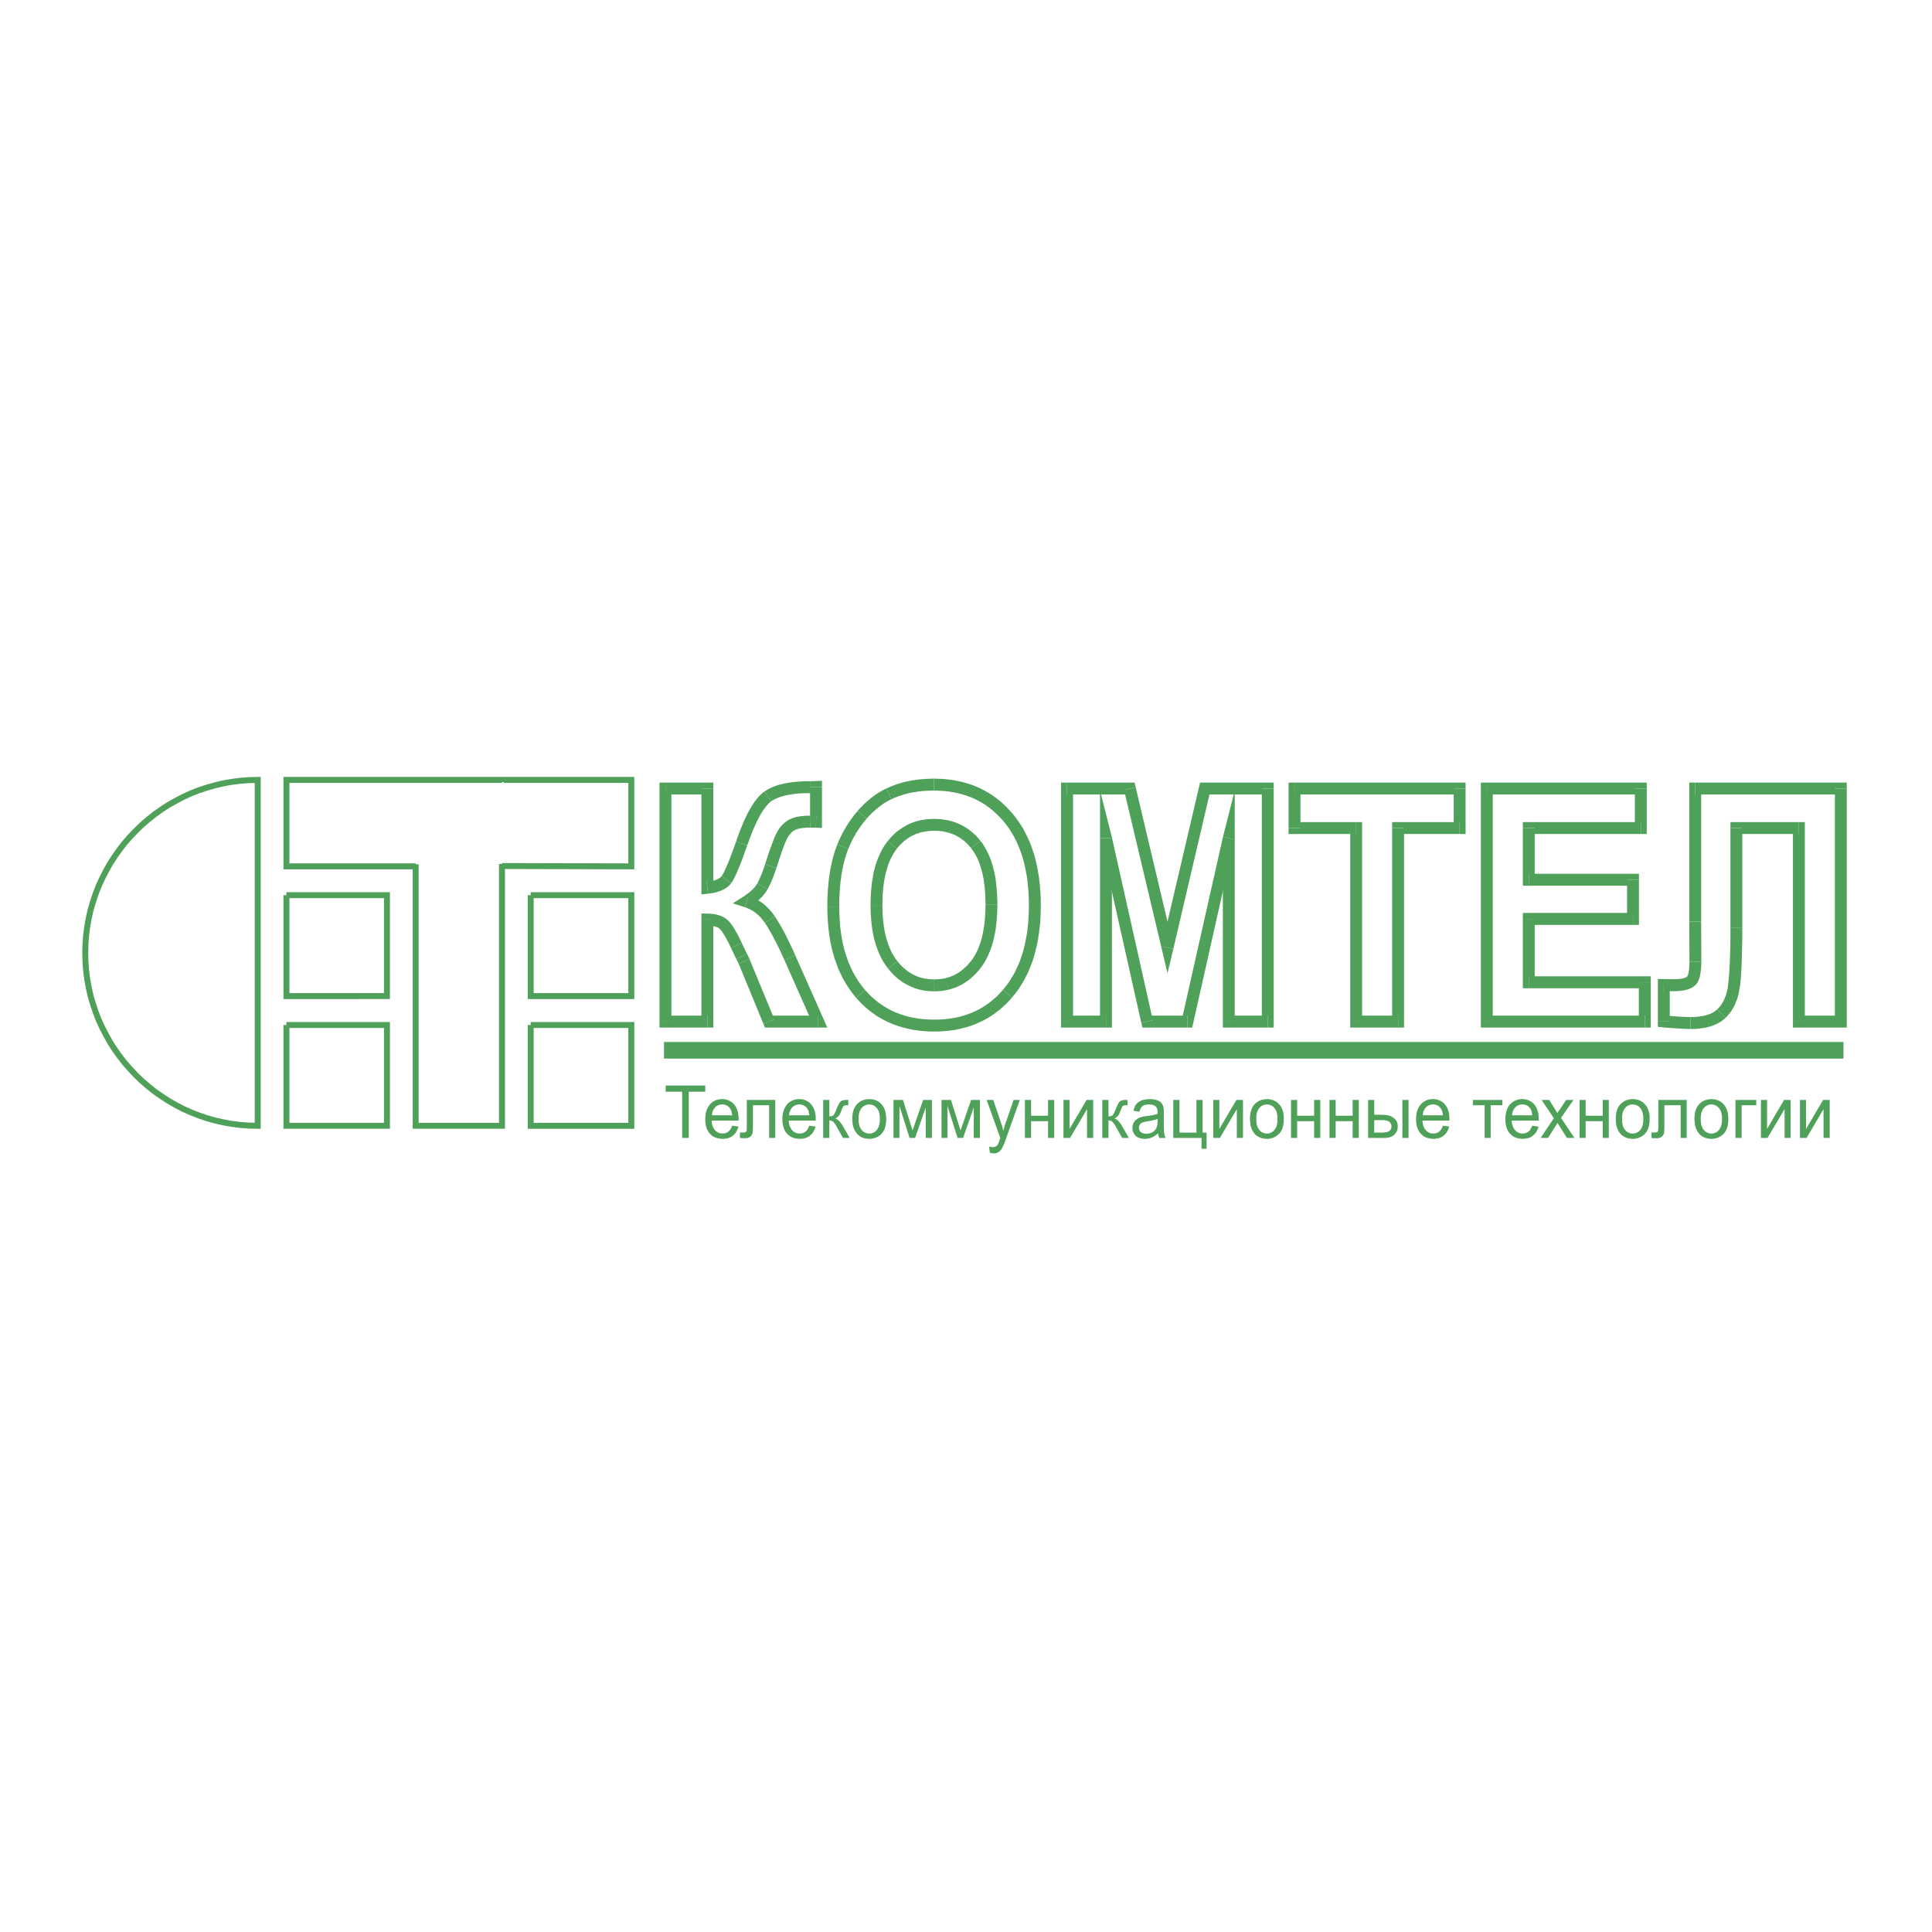 <svg xmlns="http://www.w3.org/2000/svg" width="2500" height="2500" viewBox="0 0 192.756 192.756"><path fill-rule="evenodd" clip-rule="evenodd" fill="#fff" d="M0 0h192.756v192.756H0V0z"/><path fill="none" stroke="#4fa15a" stroke-width=".595" stroke-miterlimit="2.613" d="M28.579 102.264h10.027v10.056H28.579v-10.056"/><path fill-rule="evenodd" clip-rule="evenodd" fill="#4fa15a" d="M71.168 78.673l-.593-.595h-4.184v1.19h4.184l-.593-.595h1.186v-.595h-.593l.593.595z"/><path fill-rule="evenodd" clip-rule="evenodd" fill="#4fa15a" d="M70.509 87.979l.659.595v-9.901h-1.186v9.901l.659.584-.659-.584v.661l.659-.077-.132-1.179z"/><path fill-rule="evenodd" clip-rule="evenodd" fill="#4fa15a" d="M72.003 87.407l-.044.044-.044.044-.044.044-.055.044-.066.044-.065.044-.078.033-.087.044-.099.033-.099.044-.121.033-.11.022-.274.056-.308.043.132 1.179.362-.044.341-.066.176-.044.153-.055.154-.044.154-.066.143-.067.131-.065.132-.078.132-.087.109-.089.122-.11.098-.099.088-.121-.933-.716z"/><path fill-rule="evenodd" clip-rule="evenodd" fill="#4fa15a" d="M73.442 83.959l-.253.694-.231.628-.208.551-.198.474-.176.396-.154.33-.065.122-.066.11-.055.088-.033.055.933.716.088-.122.088-.132.077-.142.088-.165.176-.365.186-.429.209-.507.22-.562.23-.649.253-.705-1.109-.386z"/><path fill-rule="evenodd" clip-rule="evenodd" fill="#4fa15a" d="M76.264 78.97h.011l-.209.154-.197.176-.187.199-.186.22-.187.242-.176.253-.176.287-.176.297-.175.32-.165.341-.176.364-.164.385-.165.408-.165.418-.165.451-.164.474 1.109.386.164-.452.165-.429.154-.408.154-.385.165-.353.153-.341.154-.309.154-.286.153-.264.155-.243.153-.22.142-.187.144-.165.131-.144.132-.121.121-.099h.011l-.692-.969z"/><path fill-rule="evenodd" clip-rule="evenodd" fill="#4fa15a" d="M80.811 77.945h-.374l-.352.012-.339.022-.341.021-.319.034-.307.044-.308.055-.285.055-.274.066-.275.066-.253.088-.241.088-.242.11-.22.111-.208.121-.209.132.692.969.131-.087.154-.089.165-.077.176-.077.198-.078.208-.065.209-.067.241-.054.242-.045.264-.044.285-.044.286-.033.307-.022.307-.011.341-.011h.341v-1.19z"/><path fill-rule="evenodd" clip-rule="evenodd" fill="#4fa15a" d="M82.008 78.519l-.615-.596h-.11l-.099.012H80.954l-.056.01h-.087v1.19h.164l.077-.011h.275l.11-.011-.615-.594h1.186v-.618l-.615.022.615.596z"/><path fill-rule="evenodd" clip-rule="evenodd" fill="#4fa15a" d="M81.404 82.583l.604-.595v-3.469h-1.186v3.469l.615-.595-.033 1.19.604.021v-.616l-.604.595z"/><path fill-rule="evenodd" clip-rule="evenodd" fill="#4fa15a" d="M80.822 82.571h-.011l.593.012.033-1.19-.594-.011h-.021v1.189z"/><path fill-rule="evenodd" clip-rule="evenodd" fill="#4fa15a" d="M79.251 82.836l.099-.044.132-.055.154-.044.186-.044.209-.033.241-.022.264-.023h.286v-1.189h-.33l-.307.022-.297.033-.285.044-.264.055-.242.077-.241.099-.209.111.604 1.013zM78.515 83.684l.077-.143.088-.132.088-.121.088-.11.088-.1.098-.088.099-.077.11-.077-.604-1.013-.187.121-.175.132-.165.154-.154.154-.142.177-.132.187-.121.198-.11.209 1.054.529zM77.461 86.603v-.011l.176-.529.165-.496.142-.44.143-.397.132-.341.11-.286.098-.231.088-.188-1.054-.529-.11.232-.121.264-.121.319-.131.364-.154.407-.154.452-.165.495-.175.551 1.131.364z"/><path fill-rule="evenodd" clip-rule="evenodd" fill="#4fa15a" d="M76.583 88.718h.01l.11-.232.121-.231.11-.242.109-.265.11-.264.099-.287.11-.297.099-.297-1.131-.364-.088.286-.099.265-.099.265-.098.242-.099.231-.099.22-.099.21-.099.187 1.033.573z"/><path fill-rule="evenodd" clip-rule="evenodd" fill="#4fa15a" d="M74.671 89.389l.132 1.069.297-.198.275-.199.252-.209.231-.209.22-.221.186-.231.175-.231.144-.242-1.033-.573-.098.154-.111.165-.142.155-.154.165-.187.165-.209.165-.219.165-.253.177.132 1.057-.132-1.057-1.065.671 1.197.386.362-1.124z"/><path fill-rule="evenodd" clip-rule="evenodd" fill="#4fa15a" d="M77.296 91.416l-.131-.187-.132-.177-.143-.164-.143-.166-.143-.154-.153-.143-.154-.144-.165-.132-.165-.121-.175-.11-.176-.11-.187-.099-.176-.099-.197-.077-.187-.077-.198-.067-.362 1.124.154.055.143.055.143.066.142.066.132.078.132.077.132.088.121.099.12.098.121.1.121.121.109.11.111.132.109.133.11.143.11.143.977-.661z"/><path fill-rule="evenodd" clip-rule="evenodd" fill="#4fa15a" d="M79.339 95.304l.011.011-.275-.606-.274-.572-.264-.54-.252-.507-.253-.462-.252-.441-.242-.408-.242-.363-.977.661.22.341.219.375.242.407.23.452.253.473.253.518.263.562.264.584 1.076-.485z"/><path fill-rule="evenodd" clip-rule="evenodd" fill="#4fa15a" d="M81.634 102.519l.538-.837-2.833-6.378-1.076.485 2.833 6.377.538-.837v1.19h.901l-.363-.837-.538.837z"/><path fill-rule="evenodd" clip-rule="evenodd" fill="#4fa15a" d="M76.166 102.155l.548.364h4.92v-1.19h-4.92l.549.374-1.097.452.153.364h.395l-.548-.364z"/><path fill-rule="evenodd" clip-rule="evenodd" fill="#4fa15a" d="M73.694 96.163v-.022l2.472 6.014 1.097-.452-2.482-6.014v-.01l-1.087.484z"/><path fill-rule="evenodd" clip-rule="evenodd" fill="#4fa15a" d="M73.463 95.689v.011l.044.077.044.077.033.078.033.055.022.055.022.055.022.033.011.033 1.087-.484-.022-.045-.022-.044-.022-.055-.033-.066-.033-.066-.043-.077-.033-.088-.055-.088.011.011-1.066.528z"/><path fill-rule="evenodd" clip-rule="evenodd" fill="#4fa15a" d="M72.936 94.588l.11.221.099.209.077.176.077.154.055.121.055.099.033.078.021.043 1.066-.528-.022-.044-.033-.066-.055-.099-.055-.121-.066-.143-.088-.177-.098-.199-.099-.23-1.077.506z"/><path fill-rule="evenodd" clip-rule="evenodd" fill="#4fa15a" d="M71.772 92.639l.077.088.11.121.132.176.142.231.165.265.165.308.187.364.186.396 1.077-.506-.209-.419-.187-.386-.198-.341-.175-.308-.176-.276-.176-.231-.176-.209-.186-.177-.758.904zM71.168 91.747l-.604.594.231.011.198.011.186.033.165.044.132.044.121.044.098.055.077.056.758-.904-.197-.143-.209-.121-.231-.099-.23-.077-.253-.066-.264-.044-.274-.022-.297-.012-.593.596.593-.596-.593-.01v.606h1.186z"/><path fill-rule="evenodd" clip-rule="evenodd" fill="#4fa15a" d="M70.575 102.519l.593-.595V91.747h-1.186v10.177l.593-.595v1.19h.593v-.595l-.593.595z"/><path fill-rule="evenodd" clip-rule="evenodd" fill="#4fa15a" d="M65.798 101.924l.593.595h4.184v-1.19h-4.184l.593.595h-1.186v.595h.593l-.593-.595z"/><path fill-rule="evenodd" clip-rule="evenodd" fill="#4fa15a" d="M66.391 78.078l-.593.595v23.251h1.186V78.673l-.593.595v-1.19h-.593v.595l.593-.595zM83.534 84.257v.011l-.12.319-.122.331-.098.341-.099.342-.088.363-.077.364-.077.374-.065.385-.056.386-.055.396-.032.408-.044.419-.022.429-.022.43-.012.44v.452h1.187v-.43l.011-.429.022-.408.022-.396.033-.397.033-.386.055-.363.044-.364.066-.363.065-.341.077-.341.077-.32.088-.32.099-.308.098-.298.11-.286-1.098-.44z"/><path fill-rule="evenodd" clip-rule="evenodd" fill="#4fa15a" d="M85.566 80.897v.012l-.318.374-.286.385-.286.408-.263.418-.242.419-.23.441-.209.451-.198.452 1.098.44.176-.407.187-.408.209-.397.219-.384.242-.364.252-.364.264-.352.285-.341h-.01l-.89-.783z"/><path fill-rule="evenodd" clip-rule="evenodd" fill="#4fa15a" d="M88.432 78.662h.011l-.197.099-.198.099-.187.11-.197.11-.187.121-.187.132-.176.122-.187.143-.351.298-.34.307-.34.342-.33.352.89.783.295-.32.297-.298.308-.275.308-.253.153-.121.154-.11.154-.111.165-.099.164-.099.154-.088.165-.088.175-.077-.516-1.079z"/><path fill-rule="evenodd" clip-rule="evenodd" fill="#4fa15a" d="M93.166 77.682l-.33.01-.33.012-.318.022-.307.021-.319.033-.296.044-.308.045-.296.066-.297.054-.285.077-.286.078-.286.088-.274.099-.264.099-.274.121-.264.111.516 1.079.22-.11.242-.1.23-.087.242-.077.242-.078.252-.077.264-.066.252-.055.275-.044.263-.044.275-.044.286-.033.285-.022.286-.011.296-.011h.308v-1.2z"/><path fill-rule="evenodd" clip-rule="evenodd" fill="#4fa15a" d="M100.941 81.085l-.187-.21-.186-.198-.187-.198-.197-.187-.2-.188-.207-.176-.209-.165-.209-.165-.22-.154-.219-.155-.219-.143-.23-.132-.231-.132-.242-.121-.23-.121-.254-.111-.241-.099-.253-.099-.252-.088-.253-.077-.264-.077-.263-.077-.264-.055-.274-.056-.275-.054-.274-.044-.286-.033-.285-.034-.286-.022-.296-.01-.286-.012-.296-.01v1.2h.274l.264.011.263.011.264.022.252.022.253.033.253.044.241.044.242.044.231.055.23.066.231.066.231.067.219.088.219.076.22.089.209.099.209.099.209.11.197.11.197.121.197.121.188.133.197.143.176.132.188.154.175.155.176.165.176.165.164.165.176.188.164.175.89-.77zM103.84 90.337l-.01-.727-.033-.694-.033-.342-.022-.341-.045-.331-.033-.33-.055-.331-.054-.319-.055-.308-.066-.32-.067-.297-.076-.309-.076-.296-.088-.287-.1-.287-.097-.286-.1-.275-.109-.276-.121-.264-.121-.264-.133-.265-.131-.253-.131-.253-.154-.243-.143-.231-.166-.242-.164-.232-.164-.22-.176-.22-.176-.209-.89.77.154.188.154.198.153.198.144.199.131.209.133.209.131.22.131.221.111.231.119.231.111.243.098.231.1.254.099.253.088.253.088.264.076.265.076.275.067.275.066.276.055.286.055.298.054.297.045.298.031.308.034.319.033.309.021.318.034.673.011.683h1.186zM100.963 99.533l.176-.22.175-.209.165-.231.166-.221.152-.242.154-.231.143-.253.133-.243.13-.253.133-.253.119-.265.112-.275.109-.264.109-.276.1-.286.088-.287.088-.286.076-.298.076-.297.078-.308.055-.309.066-.308.043-.32.055-.319.033-.33.045-.331.031-.341.024-.342.033-.693.01-.705h-1.186l-.011.672-.034.66-.021.32-.033.308-.034.32-.031.297-.045.297-.054.298-.055.297-.055.276-.066.286-.067.275-.076.265-.076.264-.088.264-.088.253-.088.254-.099.243-.11.242-.111.23-.109.233-.121.23-.121.221-.131.209-.131.22-.133.199-.143.209-.154.198-.152.187-.155.199v-.012l.901.782z"/><path fill-rule="evenodd" clip-rule="evenodd" fill="#4fa15a" d="M93.221 102.915h.296l.296-.011.286-.022.286-.023.285-.021.275-.044.285-.033.264-.055.274-.056.264-.066.263-.065.264-.078.253-.077.252-.089.252-.098.243-.111.242-.109.24-.11.23-.121.233-.133.23-.132.219-.143.219-.154.209-.154.221-.166.209-.164.197-.177.197-.188.197-.176.188-.198.185-.199.188-.209-.901-.782-.164.187-.166.177-.164.176-.166.165-.175.155-.186.154-.176.154-.185.143-.188.132-.187.132-.198.121-.197.121-.197.112-.209.109-.209.099-.209.099-.209.088-.219.077-.22.077-.23.078-.231.066-.23.065-.231.056-.242.044-.241.044-.253.044-.242.022-.263.034-.253.021-.263.012-.264.011h-.274v1.189zM85.412 99.545l.187.209.187.198.186.198.198.188.198.176.208.175.209.166.209.166.219.154.22.154.22.143.23.132.231.122.241.131.231.111.252.11.242.099.253.098.252.089.264.077.264.078.263.065.264.066.275.056.273.055.286.033.286.044.285.021.286.023.296.022.297.011h.297v-1.189h-.275l-.275-.011-.263-.012-.264-.021-.263-.034-.253-.022-.242-.044-.252-.044-.242-.044-.242-.056-.23-.065-.231-.066-.23-.078-.22-.077-.219-.077-.22-.088-.209-.099-.209-.099-.208-.109-.198-.112-.208-.121-.187-.121-.198-.132-.186-.132-.187-.143-.176-.144-.176-.154-.176-.154-.175-.165-.165-.176-.165-.177-.165-.176-.9.772z"/><path fill-rule="evenodd" clip-rule="evenodd" fill="#4fa15a" d="M82.545 90.447l.012.704.032.673.023.341.033.33.032.331.044.32.044.319.055.319.055.309.066.308.066.297.077.298.088.297.077.286.099.275.098.276.099.276.11.275.11.264.132.265.121.253.131.253.143.243.143.242.142.231.165.231.154.232.165.22.175.22.176.21.9-.772-.164-.187-.143-.197-.153-.2-.144-.198-.131-.198-.132-.22-.132-.21-.121-.219-.12-.221-.11-.232-.11-.23-.099-.242-.11-.243-.088-.243-.087-.253-.088-.264-.077-.254-.077-.274-.066-.265-.066-.276-.054-.286-.055-.286-.044-.286-.044-.298-.044-.297-.033-.309-.022-.308-.022-.32-.033-.65-.011-.66h-1.187zM89.531 95.899l.011.011-.187-.243-.154-.242-.165-.264-.142-.286-.132-.298-.121-.308-.11-.32-.099-.341-.099-.364-.077-.374-.066-.386-.054-.407-.044-.43-.033-.429-.011-.463-.011-.463h-1.186l.011.496.021.484.034.475.043.462.055.452.077.429.088.419.099.407.121.386.132.386.142.363.154.341.176.341.186.32.209.298.209.296.923-.748z"/><path fill-rule="evenodd" clip-rule="evenodd" fill="#4fa15a" d="M93.209 97.716l-.285-.011-.275-.022-.252-.033-.264-.045-.252-.065-.231-.077-.242-.088-.23-.11-.22-.111-.219-.132-.209-.154-.209-.165-.208-.177-.198-.186-.187-.21-.197-.231-.923.748.23.265.231.253.242.243.252.22.264.198.263.188.286.165.286.154.296.132.296.121.308.1.319.077.318.065.329.045.341.022.34.01v-1.189z"/><path fill-rule="evenodd" clip-rule="evenodd" fill="#4fa15a" d="M96.844 95.921l-.186.22-.187.21-.198.186-.197.177-.209.165-.208.143-.22.132-.22.121-.23.1-.231.088-.242.077-.241.065-.253.045-.263.033-.275.022-.275.011v1.189l.33-.01.34-.022.33-.045.318-.065.307-.077.319-.1.297-.109.297-.144.285-.144.275-.175.263-.177.263-.209.241-.22.242-.231.243-.254.218-.265-.933-.737zM98.328 90.227l-.012.484-.021.463-.024.451-.042.43-.055.407-.067.397-.076.385-.088.364-.099.341-.11.331-.121.319-.131.297-.144.276-.152.264-.166.253-.176.232.933.737.209-.297.209-.297.176-.319.176-.342.154-.352.143-.363.131-.376.109-.396.1-.418.087-.419.077-.44.054-.452.045-.474.033-.484.022-.496.012-.506h-1.186z"/><path fill-rule="evenodd" clip-rule="evenodd" fill="#4fa15a" d="M96.888 84.631v-.011l.165.232.166.242.142.254.143.274.131.287.109.308.111.331.098.341.088.352.078.375.055.397.055.407.042.419.024.452.021.451.012.485h1.186l-.012-.507-.022-.496-.033-.474-.045-.462-.054-.452-.065-.429-.088-.419-.099-.407-.11-.386-.121-.374-.142-.364-.155-.341-.164-.331-.175-.308-.198-.308-.209-.276-.934.738z"/><path fill-rule="evenodd" clip-rule="evenodd" fill="#4fa15a" d="M93.209 82.891h.286l.286.022.274.033.264.055.252.055.242.078.241.088.231.098.22.111.219.131.209.144.209.154.197.165.187.188.186.198.176.22.934-.738-.22-.264-.231-.254-.24-.22-.254-.22-.252-.198-.274-.176-.275-.165-.285-.144-.297-.132-.308-.11-.308-.099-.329-.078-.318-.055-.34-.044-.341-.022-.341-.011v1.19zM89.498 84.653l.175-.22.187-.198.198-.188.197-.175.209-.155.208-.143.22-.133.231-.109.231-.11.241-.088.242-.078.264-.055.263-.044.263-.044.286-.022h.296v-1.19l-.351.011-.34.022-.341.044-.329.055-.319.078-.319.099-.307.11-.297.132-.285.154-.275.165-.274.188-.264.198-.252.21-.231.23-.231.254-.23.265.934.737z"/><path fill-rule="evenodd" clip-rule="evenodd" fill="#4fa15a" d="M88.037 90.292l.011-.484.011-.462.033-.441.044-.43.054-.418.066-.386.077-.385.088-.353.099-.341.099-.331.121-.308.132-.286.142-.275.154-.265.154-.242.176-.232-.934-.737-.209.286-.197.297-.187.319-.165.331-.153.352-.143.353-.132.385-.11.386-.099.407-.077.419-.077.441-.055.451-.043.463-.034.485-.021.484-.011.517h1.186zM106.455 78.078l-.594.595v23.251h1.198V78.673l-.604.595v-1.19h-.594v.595l.594-.595z"/><path fill-rule="evenodd" clip-rule="evenodd" fill="#4fa15a" d="M113.307 78.541l-.582-.463h-6.27v1.19h6.27l-.582-.453 1.164-.274-.11-.463h-.472l.582.463z"/><path fill-rule="evenodd" clip-rule="evenodd" fill="#4fa15a" d="M115.91 94.401h1.152l-3.755-15.86-1.164.274 3.767 15.861h1.152-1.152l.57 2.424.582-2.424-1.152-.275z"/><path fill-rule="evenodd" clip-rule="evenodd" fill="#4fa15a" d="M120.203 78.078l-.582.463-3.711 15.86 1.152.275 3.713-15.861-.572.453v-1.19h-.473l-.109.463.582-.463z"/><path fill-rule="evenodd" clip-rule="evenodd" fill="#4fa15a" d="M127.078 78.673l-.592-.595h-6.283v1.19h6.283l-.593-.595h1.185v-.595h-.592l.592.595z"/><path fill-rule="evenodd" clip-rule="evenodd" fill="#4fa15a" d="M126.486 102.519l.592-.595V78.673h-1.185v23.251l.593-.595v1.19h.592v-.595l-.592.595z"/><path fill-rule="evenodd" clip-rule="evenodd" fill="#4fa15a" d="M122.004 101.924l.594.595h3.888v-1.19h-3.888l.593.595h-1.187v.595h.594l-.594-.595z"/><path fill-rule="evenodd" clip-rule="evenodd" fill="#4fa15a" d="M123.168 83.75l-1.164-.121v18.295h1.187V83.629l-1.175-.132 1.175.132V78.86l-1.175 4.637 1.152.253z"/><path fill-rule="evenodd" clip-rule="evenodd" fill="#4fa15a" d="M118.48 102.519l.571-.463 4.117-18.306-1.152-.253-4.12 18.294.584-.462v1.19h.471l.1-.463-.571.463z"/><path fill-rule="evenodd" clip-rule="evenodd" fill="#4fa15a" d="M113.867 102.056l.582.463h4.031v-1.19h-4.031l.571.462-1.153.265.11.463h.472l-.582-.463z"/><path fill-rule="evenodd" clip-rule="evenodd" fill="#4fa15a" d="M110.936 83.629l-1.165.121 4.096 18.306 1.153-.265-4.096-18.294-1.176.132 1.176-.132-1.176-4.637v4.769h1.188z"/><path fill-rule="evenodd" clip-rule="evenodd" fill="#4fa15a" d="M110.342 102.519l.594-.595V83.629h-1.188v18.295l.594-.595v1.19h.594v-.595l-.594.595z"/><path fill-rule="evenodd" clip-rule="evenodd" fill="#4fa15a" d="M105.861 101.924l.594.595h3.887v-1.19h-3.887l.604.595h-1.198v.595h.594l-.594-.595zM135.305 83.211l-.594-.595v19.308h1.185V82.616l-.591-.595.591.595v-.595h-.591v1.19z"/><path fill-rule="evenodd" clip-rule="evenodd" fill="#4fa15a" d="M128.561 82.616l.593.595h6.151v-1.19h-6.151l.592.595h-1.185v.595h.593l-.593-.595z"/><path fill-rule="evenodd" clip-rule="evenodd" fill="#4fa15a" d="M129.154 78.078l-.593.595v3.943h1.185v-3.943l-.592.595v-1.19h-.593v.595l.593-.595z"/><path fill-rule="evenodd" clip-rule="evenodd" fill="#4fa15a" d="M146.221 78.673l-.594-.595h-16.473v1.19h16.473l-.592-.595h1.186v-.595h-.594l.594.595z"/><path fill-rule="evenodd" clip-rule="evenodd" fill="#4fa15a" d="M145.627 83.211l.594-.595v-3.943h-1.186v3.943l.592-.595v1.19h.594v-.595l-.594.595z"/><path fill-rule="evenodd" clip-rule="evenodd" fill="#4fa15a" d="M140.082 82.616l-.594.595h6.139v-1.19h-6.139l-.593.595.593-.595h-.593v.595h1.187z"/><path fill-rule="evenodd" clip-rule="evenodd" fill="#4fa15a" d="M139.488 102.519l.594-.595V82.616h-1.187v19.308l.593-.595v1.19h.594v-.595l-.594.595z"/><path fill-rule="evenodd" clip-rule="evenodd" fill="#4fa15a" d="M134.711 101.924l.594.595h4.183v-1.19h-4.183l.591.595h-1.185v.595h.594l-.594-.595zM148.34 78.078l-.594.595v23.251h1.188V78.673l-.594.595v-1.19h-.594v.595l.594-.595z"/><path fill-rule="evenodd" clip-rule="evenodd" fill="#4fa15a" d="M164.297 78.673l-.594-.595H148.34v1.19h15.363l-.592-.595h1.186v-.595h-.594l.594.595z"/><path fill-rule="evenodd" clip-rule="evenodd" fill="#4fa15a" d="M163.703 83.211l.594-.595v-3.943h-1.186v3.943l.592-.595v1.19h.594v-.595l-.594.595z"/><path fill-rule="evenodd" clip-rule="evenodd" fill="#4fa15a" d="M153.117 82.616l-.594.595h11.18v-1.19h-11.18l-.591.595.591-.595h-.591v.595h1.185z"/><path fill-rule="evenodd" clip-rule="evenodd" fill="#4fa15a" d="M152.523 87.176l.594.595v-5.155h-1.185v5.155l.591.594-.591-.594v.594h.591v-1.189z"/><path fill-rule="evenodd" clip-rule="evenodd" fill="#4fa15a" d="M163.518 87.771l-.594-.595h-10.401v1.189h10.401l-.592-.594h1.186v-.595h-.594l.594.595z"/><path fill-rule="evenodd" clip-rule="evenodd" fill="#4fa15a" d="M162.924 92.275l.594-.595v-3.909h-1.186v3.909l.592-.595v1.19h.594v-.595l-.594.595z"/><path fill-rule="evenodd" clip-rule="evenodd" fill="#4fa15a" d="M153.117 91.68l-.594.595h10.401v-1.19h-10.401l-.591.595.591-.595h-.591v.595h1.185z"/><path fill-rule="evenodd" clip-rule="evenodd" fill="#4fa15a" d="M152.523 97.408l.594.594V91.68h-1.185v6.322l.591.596-.591-.596v.596h.591v-1.19z"/><path fill-rule="evenodd" clip-rule="evenodd" fill="#4fa15a" d="M164.693 98.002l-.593-.594h-11.577v1.19H164.1l-.594-.596h1.187v-.594h-.593l.593.594z"/><path fill-rule="evenodd" clip-rule="evenodd" fill="#4fa15a" d="M164.1 102.519l.593-.595v-3.922h-1.187v3.922l.594-.595v1.19h.593v-.595l-.593.595z"/><path fill-rule="evenodd" clip-rule="evenodd" fill="#4fa15a" d="M147.746 101.924l.594.595h15.76v-1.19h-15.76l.594.595h-1.188v.595h.594l-.594-.595zM184.252 78.673l-.594-.595h-14.529v1.19h14.529l-.592-.595h1.186v-.595h-.594l.594.595z"/><path fill-rule="evenodd" clip-rule="evenodd" fill="#4fa15a" d="M183.658 102.519l.594-.595V78.673h-1.186v23.251l.592-.595v1.19h.594v-.595l-.594.595z"/><path fill-rule="evenodd" clip-rule="evenodd" fill="#4fa15a" d="M178.881 101.924l.594.595h4.183v-1.19h-4.183l.593.595h-1.187v.595h.594l-.594-.595z"/><path fill-rule="evenodd" clip-rule="evenodd" fill="#4fa15a" d="M179.475 83.211l-.594-.595v19.308h1.187V82.616l-.593-.595.593.595v-.595h-.593v1.19z"/><path fill-rule="evenodd" clip-rule="evenodd" fill="#4fa15a" d="M173.83 82.616l-.594.595h6.239v-1.19h-6.239l-.593.595.593-.595h-.593v.595h1.187z"/><path fill-rule="evenodd" clip-rule="evenodd" fill="#4fa15a" d="M173.83 92.54v-9.924h-1.187v9.924h1.187z"/><path fill-rule="evenodd" clip-rule="evenodd" fill="#4fa15a" d="M173.566 98.586l.067-.484.055-.562.042-.639.034-.715.021-.794.022-.87.023-.947V92.54h-1.187v1.023l-.01.937-.022.859-.033.771-.033.705-.045.606-.055.529-.054.44 1.175.176zM172.15 101.561l.01-.012.133-.132.131-.154.131-.155.121-.154.111-.165.098-.176.099-.176.1-.188.076-.187.076-.198.078-.198.065-.21.057-.209.052-.22.033-.22.045-.221-1.175-.176-.022.188-.043.186-.045.177-.043.165-.045.165-.066.154-.055.155-.066.142-.065.144-.078.132-.076.121-.076.122-.088.121-.1.11-.087.099-.1.11v-.012l.814.872z"/><path fill-rule="evenodd" clip-rule="evenodd" fill="#4fa15a" d="M168.668 102.661h.275l.264-.011.264-.021.252-.033.242-.034.24-.043.231-.056.22-.066.219-.066.209-.088.197-.088.188-.099.185-.111.176-.121.166-.132.154-.131-.814-.872-.098.089-.109.088-.111.077-.12.078-.132.066-.143.065-.154.055-.155.056-.173.044-.176.044-.199.033-.198.033-.209.021-.218.023-.231.011h-.242v1.189z"/><path fill-rule="evenodd" clip-rule="evenodd" fill="#4fa15a" d="M165.406 101.912l.537.595.473.033.43.033.394.023.364.021.318.023.285.01.242.011h.219v-1.189h-.197l-.231-.011-.263-.011-.309-.012-.352-.021-.382-.033-.43-.033-.461-.033.549.594h-1.186v.54l.537.055-.537-.595z"/><path fill-rule="evenodd" clip-rule="evenodd" fill="#4fa15a" d="M166.01 97.683l-.604.595v3.634h1.186v-3.634l-.604.595.022-1.19-.604-.011v.606l.604-.595z"/><path fill-rule="evenodd" clip-rule="evenodd" fill="#4fa15a" d="M166.934 97.694l-.924-.011-.022 1.19.934.022h.012v-1.201zM168.305 97.452l-.022.022-.021.01-.045.023-.022.011-.142.055-.155.044-.185.033-.231.022-.263.022h-.285v1.201l.328-.011.318-.023.297-.033.275-.055.264-.066.219-.088.133-.055.109-.066.109-.077.1-.077-.781-.892zM168.559 95.943l-.012.352-.022.309-.021.253-.045.231-.021.077-.022.077-.033.067-.022.054-.023.045-.01.022-.012.011-.011.011.781.892.098-.099.099-.11.076-.121.067-.121.054-.133.055-.132.045-.132.033-.166.055-.297.043-.33.021-.363.012-.397h-1.185z"/><path fill-rule="evenodd" clip-rule="evenodd" fill="#4fa15a" d="M168.537 91.945l.022 3.998h1.185l-.021-3.998h-1.186z"/><path fill-rule="evenodd" clip-rule="evenodd" fill="#4fa15a" d="M169.129 78.078l-.592.595v13.272h1.186V78.673l-.594.595v-1.19h-.592v.595l.592-.595zM68.06 113.532v-4.614h-1.647v-.617h3.953v.617h-1.647v4.614h-.659zM73.035 112.311l.637.088-.044.143-.044.133-.066.121-.055.121-.077.109-.077.1-.099.088-.088.088-.11.078-.11.065-.121.055-.121.045-.132.032-.143.022-.154.022h-.143l-.198-.012-.187-.021-.165-.044-.165-.056-.154-.066-.143-.088-.132-.109-.121-.122-.11-.132-.088-.143-.088-.166-.055-.165-.055-.187-.033-.199-.022-.22-.011-.22.011-.232.022-.22.033-.21.055-.187.066-.177.077-.165.099-.154.11-.143.121-.122.132-.109.132-.088.154-.077.154-.056.165-.044.176-.022.176-.011.187.011.165.022.154.044.154.056.143.077.143.088.121.099.121.121.11.144.088.143.077.166.066.176.055.188.033.198.022.221.011.22V111.802h-2.69l.011.153.022.144.022.132.044.121.044.122.055.099.066.1.066.088.077.077.088.065.088.056.088.055.099.033.099.022.11.021h.187l.088-.011.066-.011.077-.022.077-.033.065-.021.066-.044.055-.045.055-.043.055-.056.055-.066.044-.077.055-.077.044-.077.033-.099.03-.097zm-1.998-1.037h2.01l-.011-.11-.022-.109-.022-.1-.022-.099-.033-.089-.033-.077-.044-.065-.044-.066-.077-.088-.077-.077-.088-.066-.099-.044-.088-.044-.11-.033-.11-.011-.109-.011-.099.011-.099.011-.099.022-.088.033-.088.044-.088.044-.077.066-.066.065-.077.077-.055.088-.055.089-.044.088-.033.11-.033.109-.011.11-.009.122zM74.507 109.743h2.844v3.789h-.615v-3.26h-1.614V112.464l-.011.133v.121l-.011.098v.088l-.011.067-.011.066-.011.055-.022.044-.022.055-.022.044-.033.044-.033.044-.033.044-.044.033-.055.044-.054.034-.056.021-.066.022-.065.023-.077.011H74.035l-.066-.011h-.066l-.077-.012v-.539h.395l.044-.012h.033l.022-.01.033-.011h.022l.011-.011.022-.022.011-.011.022-.012.011-.021.011-.011.011-.022.011-.022v-.033l.011-.045v-.12l.011-.077v-2.81zM80.734 112.311l.637.088-.044.143-.055.133-.055.121-.066.121-.077.109-.077.1-.088.088-.099.088-.099.078-.121.065-.11.055-.132.045-.132.032-.142.022-.143.022h-.154l-.187-.012-.187-.021-.176-.044-.154-.056-.153-.066-.143-.088-.132-.109-.121-.122-.109-.132-.099-.143-.077-.166-.066-.165-.044-.187-.044-.199-.022-.22v-.452l.022-.22.044-.21.044-.187.066-.177.088-.165.088-.154.109-.143.121-.122.132-.109.143-.088.142-.077.165-.056.165-.044.165-.022.187-.011.176.011.164.022.165.044.154.056.143.077.132.088.132.099.121.121.099.144.099.143.077.166.066.176.055.188.033.198.021.221V111.802h-2.69l.011.153.022.144.033.132.033.121.055.122.055.099.055.1.077.088.076.077.077.065.088.056.099.055.088.033.11.022.099.021h.198l.077-.011.077-.011.077-.022.065-.033.066-.021.066-.044.066-.045.055-.043.055-.056.055-.066.044-.077.044-.077.044-.077.044-.099.032-.097zm-2.01-1.037h2.021l-.011-.11-.022-.109-.021-.1-.022-.099-.033-.089-.044-.077-.033-.065-.044-.066-.077-.088-.088-.077-.088-.066-.088-.044-.098-.044-.099-.033-.11-.011-.11-.011-.11.011-.099.011-.088.022-.099.033-.088.044-.077.044-.077.066-.077.065-.066.077-.055.088-.055.089-.044.088-.033.11-.033.109-.022.11-.01.122zM82.128 109.743h.616v1.642h.065l.066-.011.066-.012.044-.01.055-.011.044-.023.033-.021.033-.033.033-.034.033-.054.033-.067.043-.077.044-.088.056-.11.043-.121.055-.132.044-.11.044-.1.044-.088.033-.077.044-.065.033-.067.022-.044.033-.044.033-.033.022-.033.033-.023.033-.032.033-.022.033-.023.032-.01.044-.011.033-.023h.044l.055-.01.055-.011h.055l.077-.012h.263v.529h-.274l-.044.011-.044.011-.033.012-.033.01-.022.011-.022.023-.022.021-.021.033-.023.044-.021.056-.033.066-.034.066-.032.088-.033.088-.033.088-.033.088-.033.077-.033.066-.033.056-.033.054-.033.044-.022.045-.033.032-.033.034-.044.033-.044.033-.044.033-.044.033-.054.033-.066.033.098.033.099.055.099.066.099.088.099.11.088.121.098.132.099.166.67 1.167h-.67l-.659-1.167-.043-.088-.055-.078-.044-.065-.044-.067-.044-.054-.044-.044-.033-.044-.044-.033-.033-.023-.044-.021-.044-.023-.044-.011-.044-.01-.044-.012-.054-.011h-.044v1.751h-.616v-3.789zM85.028 111.639l.011-.254.022-.242.044-.221.066-.198.033-.099.044-.088.044-.089.055-.077.055-.088.055-.066.066-.076.066-.066.121-.088.121-.089.132-.077.143-.055.143-.044.154-.033.154-.022.165-.011.187.011.176.022.165.044.154.056.143.065.143.088.132.11.121.121.11.133.099.143.077.165.066.166.055.187.033.188.022.209.011.221v.177l-.011.176-.022.154-.022.154-.022.132-.044.132-.033.122-.055.109-.055.1-.066.099-.065.088-.066.089-.088.077-.076.065-.088.066-.099.066-.099.055-.109.044-.11.044-.099.033-.11.022-.121.021-.11.012h-.12l-.187-.012-.176-.021-.165-.033-.154-.066-.154-.066-.132-.088-.131-.099-.121-.121-.11-.144-.099-.143-.077-.166-.066-.176-.055-.188-.033-.209-.022-.221-.016-.23zm.637 0v.176l.011.165.022.154.033.144.044.132.055.121.066.1.066.099.077.088.088.077.088.056.088.055.099.033.099.033.109.021h.219l.11-.021.099-.033.099-.033.099-.055.088-.066.077-.066.077-.088.077-.099.055-.11.055-.121.044-.133.033-.143.021-.154.011-.165.011-.188-.011-.165-.011-.166-.021-.143-.033-.144-.044-.132-.055-.11-.055-.11-.077-.099-.077-.077-.088-.077-.088-.066-.088-.044-.099-.044-.099-.022-.11-.021-.109-.011-.11.011-.109.021-.099.022-.099.044-.088.044-.088.066-.088.077-.077.077-.066.099-.066.11-.055.121-.044.121-.033.144-.022.154-.011.165v.176zM89.146 109.743h.944l.956 3.04 1.055-3.04h.878v3.789h-.615v-3.051l-1.066 3.051h-.548l-1.011-3.193v3.193h-.593v-3.789zM93.935 109.743h.943l.956 3.04 1.054-3.04h.88v3.789h-.616v-3.051l-1.065 3.051h-.549l-1.011-3.193v3.193h-.592v-3.789zM98.756 114.998l-.076-.606.054.01.043.012.045.011.055.011.033.011H99.129l.043-.011h.045l.043-.011.033-.011.033-.022.033-.011.034-.023.021-.021.033-.023.022-.021.021-.022.024-.034.021-.033.022-.021.021-.034.012-.033.021-.054.024-.056.021-.055.033-.077.022-.088.033-.088.01-.011v-.022l.012-.012v-.021l.011-.023.01-.021v-.023l.012-.021-1.361-3.801h.658l.746 2.193.033.11.033.11.045.099.031.11.024.111.033.109.031.122.033.109.024-.109.031-.11.024-.111.033-.11.031-.099.033-.11.033-.11.045-.1.768-2.214h.615l-1.373 3.856-.055.154-.054.132-.043.133-.045.109-.043.1-.045.087-.033.078-.033.066-.034.077-.043.077-.043.066-.056.055-.043.055-.045.056-.055.043-.054.033-.055.045-.055.021-.055.034-.066.021-.066.012-.065.01-.066.011H99.051l-.043-.011-.043-.01-.055-.012-.056-.011-.055-.021-.043-.011zM102.258 109.743h.615v1.575h1.691v-1.575h.616v3.789h-.616v-1.674h-1.691v1.674h-.615v-3.789zM106.104 109.743h.603v2.898l1.701-2.898h.66v3.789h-.615v-2.874l-1.691 2.874h-.658v-3.789zM109.979 109.743h.615v1.642h.078l.055-.011.066-.012.055-.01.043-.011.045-.023.043-.021.021-.033.033-.034.033-.054.043-.067.045-.077.043-.088.045-.11.055-.121.055-.132.044-.11.043-.1.034-.088.045-.077.031-.065.033-.067.033-.044.022-.044.033-.033.033-.033.022-.023.033-.032.033-.022.033-.023.045-.01.031-.011.045-.023h.043l.045-.01.055-.011h.066l.065-.012h.275v.529h-.285l-.045.011-.043.011-.033.012-.033.01-.022.011-.021.023-.024.021-.021.033-.022.044-.021.056-.033.066-.022.066-.033.088-.045.088-.033.088-.033.088-.032.077-.033.066-.033.056-.022.054-.033.044-.033.045-.033.032-.033.034-.034.033-.043.033-.054.033-.045.033-.055.033-.054.033.097.033.1.055.088.066.099.088.098.11.1.121.099.132.088.166.67 1.167h-.67l-.66-1.167-.043-.088-.045-.078-.055-.065-.045-.067-.043-.054-.033-.044-.043-.044-.033-.033-.045-.023-.031-.021-.045-.023-.043-.011-.045-.01-.055-.012-.045-.011h-.054v1.751h-.615v-3.789zM115.547 113.07l-.088.065-.088.077-.076.055-.088.056-.078.056-.088.043-.076.045-.076.032-.076.022-.088.033-.078.021-.088.012-.076.011-.088.011-.088.012h-.242l-.131-.022-.121-.022-.121-.032-.109-.045-.111-.055-.088-.055-.088-.077-.064-.077-.066-.088-.055-.089-.045-.088-.043-.099-.021-.11-.012-.11-.01-.121.01-.066v-.065l.012-.066.01-.066.023-.055.01-.066.033-.055.021-.066.033-.055.033-.056.033-.044.043-.055.045-.044.043-.033.045-.044.043-.033.055-.033.045-.033.055-.033.055-.021.055-.033.055-.021.066-.022.055-.011.055-.022.045-.011.066-.011.064-.012.066-.011.076-.011.088-.012.088-.011.176-.021.166-.033.154-.022.141-.021.133-.033.121-.033.098-.022.1-.033v-.262l-.012-.088-.01-.077-.023-.077-.021-.066-.033-.055-.033-.056-.043-.044-.055-.044-.076-.044-.066-.044-.088-.033-.088-.022-.1-.011-.109-.011-.109-.011-.1.011h-.098l-.1.021-.076.012-.078.021-.064.033-.066.033-.055.033-.055.044-.045.044-.043.066-.033.066-.045.076-.033.077-.021.088-.033.1-.592-.088.021-.1.021-.088.033-.088.033-.089.033-.076.033-.077.043-.066.043-.066.057-.055.055-.066.055-.044.066-.055.076-.045.066-.043.088-.033.088-.044.088-.033.088-.022.098-.021.1-.022.109-.011.109-.012.111-.011h.218l.109.011.1.012.098.011.088.011.088.022.088.021.066.033.076.022.066.033.055.033.055.032.057.044.043.033.045.045.031.043.033.045.033.044.021.055.033.044.023.066.01.055.021.066.012.055.012.056.01.044v.066l.012.065v1.63l.012.177v.144l.01.132v.11l.012.099.01.066.012.055.012.066.01.055.023.056.021.055.021.055.021.056.033.055h-.637l-.021-.044-.023-.055-.021-.055-.01-.056-.023-.066-.01-.055-.012-.066v-.072h-.002zm-.055-1.443l-.088.045-.1.032-.109.033-.121.022-.131.032-.143.033-.143.022-.166.032-.088.012-.088.011-.076.022-.066.011-.064.021-.055.012-.057.021-.043.012-.033.021-.033.022-.033.021-.033.022-.033.033-.021.021-.033.033-.01.033-.023.033-.021.044-.01.033-.012.032-.012.045-.01.032v.154l.01.056.012.055.021.055.021.056.033.056.045.043.043.045.045.032.055.044.055.022.066.022.076.021.076.011.078.012h.176l.088-.012.076-.011.078-.011.076-.022.076-.033.078-.032.064-.033.066-.044.066-.044.055-.056.055-.055.045-.055.043-.066.043-.066.033-.066.023-.055.021-.066.01-.065.023-.077.01-.088v-.089l.012-.099V111.627h.002zM117.062 109.743h.616v3.261h1.691v-3.261h.615v3.261h.395v1.608h-.504v-1.08h-2.813v-3.789zM121.049 109.743h.603v2.898l1.703-2.898h.659v3.789h-.616v-2.874l-1.689 2.874h-.66v-3.789zM124.707 111.639l.01-.254.023-.242.043-.221.066-.198.033-.099.043-.088.045-.089.043-.077.055-.088.066-.066.066-.076.064-.066.121-.088.121-.089.133-.077.143-.055.143-.044.154-.033.152-.022.166-.011.176.011.176.022.164.044.164.056.143.065.143.088.133.11.121.121.109.133.1.143.076.165.066.166.055.187.033.188.021.209.012.221-.012.177v.176l-.021.154-.023.154-.031.132-.033.132-.045.122-.043.109-.055.1-.066.099-.066.088-.076.089-.078.077-.088.065-.088.066-.098.066-.1.055-.098.044-.111.044-.109.033-.109.022-.109.021-.111.012h-.119l-.188-.012-.176-.021-.164-.033-.154-.066-.154-.066-.143-.088-.131-.099-.121-.121-.109-.144-.088-.143-.088-.166-.055-.176-.057-.188-.031-.209-.023-.221-.011-.23zm.625 0l.012.176.01.165.023.154.031.144.045.132.055.121.055.1.078.099.076.088.076.077.088.056.1.055.1.033.098.033.109.021h.22l.109-.021.1-.033.098-.033.088-.055.088-.066.088-.066.078-.088.064-.099.066-.11.055-.121.045-.133.031-.143.023-.154.01-.165v-.353l-.01-.166-.023-.143-.031-.144-.045-.132-.055-.11-.066-.11-.064-.099-.078-.077-.088-.077-.088-.066-.088-.044-.098-.044-.1-.022-.109-.021-.109-.011-.111.011-.109.021-.098.022-.1.044-.1.044-.088.066-.076.077-.076.077-.078.099-.055.11-.055.121-.045.121-.031.144-.023.154-.01.165-.012.176zM128.803 109.743h.615v1.575h1.691v-1.575h.616v3.789h-.616v-1.674h-1.691v1.674h-.615v-3.789zM132.646 109.743h.616v1.575h1.691v-1.575h.615v3.789h-.615v-1.674h-1.691v1.674h-.616v-3.789zM139.916 109.743h.615v3.789h-.615v-3.789zm-3.414 0h.604v1.477h.779l.188.011.164.011.164.022.154.033.143.044.121.055.121.066.109.077.1.077.076.088.078.1.055.099.043.11.033.121.021.121v.242l-.021.121-.021.1-.033.11-.055.099-.055.099-.078.089-.076.088-.088.077-.109.066-.111.055-.131.055-.143.033-.154.022-.176.021H136.503v-3.789h-.001zm.603 3.261h.779l.133-.011.119-.012.111-.011.098-.021.088-.022.078-.033.064-.032.055-.045.057-.044.043-.055.033-.056.033-.055.01-.066.012-.077.012-.077-.012-.055v-.066l-.021-.055-.012-.055-.033-.056-.033-.055-.031-.044-.045-.056-.055-.044-.066-.033-.076-.033-.1-.032-.109-.022-.121-.011-.131-.011h-.879v1.245h-.001zM143.957 112.311l.627.088-.043.143-.045.133-.055.121-.066.121-.076.109-.078.1-.088.088-.098.088-.109.078-.111.065-.119.055-.121.045-.133.032-.143.022-.143.022h-.154l-.197-.012-.176-.021-.176-.044-.164-.056-.154-.066-.131-.088-.133-.109-.121-.122-.109-.132-.098-.143-.078-.166-.066-.165-.055-.187-.033-.199-.021-.22-.01-.22.01-.232.021-.22.033-.21.055-.187.066-.177.078-.165.098-.154.109-.143.121-.122.133-.109.143-.088.143-.077.154-.056.164-.044.176-.022.188-.011.176.011.164.022.164.044.154.056.143.077.131.088.133.099.109.121.109.144.1.143.076.166.066.176.045.188.043.198.012.221.01.22V111.802h-2.689l.01.153.023.144.031.132.033.121.045.122.055.099.066.1.076.088.076.077.078.065.088.056.088.055.098.033.1.022.109.021h.197l.078-.011.076-.011.066-.022.076-.033.066-.021.066-.044.055-.045.064-.043.057-.056.043-.066.055-.077.045-.077.043-.077.033-.099.043-.097zm-2.008-1.037h2.008l-.01-.11-.012-.109-.021-.1-.033-.099-.033-.089-.033-.077-.043-.065-.045-.066-.076-.088-.076-.077-.088-.066-.088-.044-.1-.044-.098-.033-.111-.011-.119-.011-.1.011-.1.011-.098.022-.088.033-.088.044-.078.044-.076.066-.076.065-.066.077-.066.088-.043.089-.045.088-.043.11-.023.109-.021.11-.011.122zM146.957 109.743h2.932v.529h-1.164v3.26h-.604v-3.26h-1.164v-.529zM152.865 112.311l.637.088-.045.143-.055.133-.055.121-.066.121-.064.109-.088.1-.088.088-.1.088-.1.078-.109.065-.121.055-.131.045-.133.032-.131.022-.154.022h-.154l-.186-.012-.188-.021-.176-.044-.152-.056-.154-.066-.143-.088-.133-.109-.119-.122-.111-.132-.088-.143-.088-.166-.064-.165-.045-.187-.043-.199-.023-.22v-.452l.023-.22.043-.21.045-.187.064-.177.088-.165.088-.154.111-.143.131-.122.121-.109.143-.088.154-.077.152-.056.166-.044.176-.022.176-.011.176.011.176.022.152.044.154.056.143.077.133.088.131.099.121.121.109.144.088.143.078.166.064.176.055.188.033.198.021.221.012.22V111.704l-.012.022V111.802h-2.689l.012.153.021.144.033.132.043.121.045.122.055.099.055.1.076.088.078.077.088.065.088.056.086.055.1.033.1.022.109.021h.185l.078-.011.076-.011.078-.022.064-.033.066-.021.066-.044.066-.045.055-.043.055-.056.055-.066.043-.077.045-.077.043-.077.045-.099.035-.097zm-2.01-1.037h2.02l-.01-.11-.023-.109-.021-.1-.021-.099-.033-.089-.033-.077-.043-.065-.045-.066-.076-.088-.076-.077-.088-.066-.1-.044-.1-.044-.098-.033-.111-.011-.109-.011-.109.011-.1.011-.088.022-.088.033-.086.044-.088.044-.078.066-.076.065-.066.077-.055.088-.055.089-.045.088-.031.11-.033.109-.023.11-.012.122zM153.711 113.532l1.316-1.971-1.218-1.818h.757l.561.893.033.054.033.067.034.055.033.055.031.055.033.044.024.044.021.045.043-.056.033-.055.034-.055.033-.055.043-.055.033-.044.033-.045.033-.054.604-.893h.724l-1.24 1.785 1.34 2.004h-.746l-.748-1.178-.197-.32-.946 1.498h-.734zM157.598 109.743h.603v1.575h1.703v-1.575h.604v3.789h-.604v-1.674h-1.703v1.674h-.603v-3.789zM161.201 111.639l.01-.254.033-.242.033-.221.066-.198.033-.099.043-.088.043-.089.055-.077.057-.088.055-.066.064-.076.066-.066.121-.088.121-.089.143-.077.133-.055.143-.044.152-.033.154-.022.164-.011.188.011.176.022.164.044.154.056.143.065.143.088.133.11.121.121.109.133.098.143.078.165.066.166.055.187.043.188.021.209v.398l-.01.176-.012.154-.033.154-.021.132-.043.132-.033.122-.055.109-.057.1-.055.099-.076.088-.066.089-.076.077-.088.065-.088.066-.1.066-.098.055-.111.044-.098.044-.109.033-.111.022-.109.021-.121.012h-.121l-.176-.012-.176-.021-.174-.033-.154-.066-.143-.066-.143-.088-.133-.099-.121-.121-.109-.144-.1-.143-.076-.166-.066-.176-.055-.188-.033-.209-.021-.221-.01-.23zm.637 0v.176l.01.165.021.154.033.144.045.132.055.121.066.1.064.099.078.088.088.077.088.056.088.055.098.033.1.033.109.021H163.011l.1-.021.109-.033.088-.033.1-.055.088-.066.076-.066.088-.088.066-.099.064-.11.045-.121.043-.133.033-.143.023-.154.021-.165v-.353l-.021-.166-.023-.143-.033-.144-.043-.132-.055-.11-.055-.11-.078-.099-.076-.077-.076-.077-.088-.066-.1-.044-.098-.044-.1-.022-.1-.021-.121-.011-.109.011-.109.021-.1.022-.098.044-.088.044-.088.066-.088.077-.078.077-.064.099-.066.11-.055.121-.045.121-.033.144-.021.154-.01.165v.176h.002zM165.451 109.743h2.832v3.789h-.603v-3.26h-1.625V112.597l-.012.121v.098l-.012.088v.067l-.01.066-.011.055-.022.044-.021.055-.024.044-.031.044-.033.044-.045.044-.043.033-.045.044-.055.034-.054.021-.067.022-.064.023-.078.011H164.967l-.067-.011h-.064l-.066-.012v-.539h.394l.033-.012h.033l.034-.01.021-.011h.024l.021-.011.022-.022.011-.011.01-.012.023-.021.01-.011v-.022l.012-.022.01-.033v-.045l.011-.043v-.154l.012-.089v-2.721zM169.053 111.639l.012-.254.021-.242.043-.221.066-.198.033-.099.043-.088.045-.089.055-.077.055-.088.055-.066.066-.076.066-.066.119-.088.121-.089.133-.077.143-.055.143-.044.154-.033.152-.022.166-.011.186.011.176.022.166.044.152.056.143.065.145.088.131.11.121.121.109.133.1.143.076.165.066.166.055.187.033.188.021.209.012.221v.177l-.012.176-.021.154-.021.154-.023.132-.043.132-.045.122-.043.109-.055.1-.066.099-.066.088-.066.089-.088.077-.076.065-.098.066-.088.066-.111.055-.098.044-.109.044-.1.033-.109.022-.121.021-.109.012h-.121l-.188-.012-.176-.021-.164-.033-.154-.066-.154-.066-.131-.088-.133-.099-.119-.121-.111-.144-.098-.143-.078-.166-.064-.176-.055-.188-.033-.209-.021-.221-.015-.23zm.625 0l.012.176.012.165.021.154.033.144.043.132.055.121.055.1.078.099.076.088.088.077.088.056.088.055.1.033.098.033.111.021h.218l.109-.021.1-.033.1-.033.098-.055.088-.066.076-.066.078-.088.076-.099.055-.11.055-.121.045-.133.033-.143.021-.154.012-.165.01-.188-.01-.165-.012-.166-.021-.143-.033-.144-.045-.132-.055-.11-.055-.11-.076-.099-.078-.077-.088-.077-.086-.066-.088-.044-.1-.044-.1-.022-.109-.021-.109-.011-.109.011-.111.021-.098.022-.1.044-.088.044-.088.066-.088.077-.076.077-.078.099-.055.11-.055.121-.043.121-.033.144-.021.154-.012.165-.012.176zM173.148 109.743h2.077v.529h-1.461v3.26h-.616v-3.789zM175.686 109.743h.615v2.898l1.691-2.898h.658v3.789h-.603v-2.874l-1.703 2.874h-.658v-3.789zM179.584 109.743h.604v2.898l1.703-2.898h.658v3.789h-.615v-2.874l-1.692 2.874h-.658v-3.789zM183.922 104.787v-.826H66.248v1.652h117.674v-.826z"/><path d="M25.713 95.072v17.249l-.889-.022-.868-.066-.867-.109-.846-.154-.824-.188-.812-.231-.802-.275-.78-.309-.769-.341-.735-.386-.725-.418-.692-.452-.681-.474-.647-.518-.626-.54-.593-.572-.571-.606-.549-.628-.505-.649-.483-.672-.451-.705-.406-.727-.384-.738-.352-.76-.307-.793-.264-.793-.242-.815-.187-.837-.153-.848-.11-.859-.066-.881-.022-.881.022-.892.066-.87.11-.859.153-.848.187-.837.242-.815.264-.804.307-.782.352-.76.384-.749.406-.728.451-.694.483-.683.505-.65.549-.628.571-.595.593-.573.626-.54.647-.518.681-.485.692-.452.725-.407.735-.386.769-.353.78-.309.802-.264.812-.231.824-.198.846-.154.867-.11.868-.066.889-.022v17.26m15.76-8.635H28.579v-8.624h12.894m8.774-.001h12.739v8.624l-12.904-.033h.034m-21.537 2.908h10.027v10.067H28.579V89.311m24.37 0h10.038v10.067H52.949V89.311m0 12.953h10.038v10.057H52.949v-10.057M41.473 77.812h8.61v.209m0 8.173v26.126h-8.61V86.228" fill="none" stroke="#4fa15a" stroke-width=".595" stroke-miterlimit="2.613"/></svg>